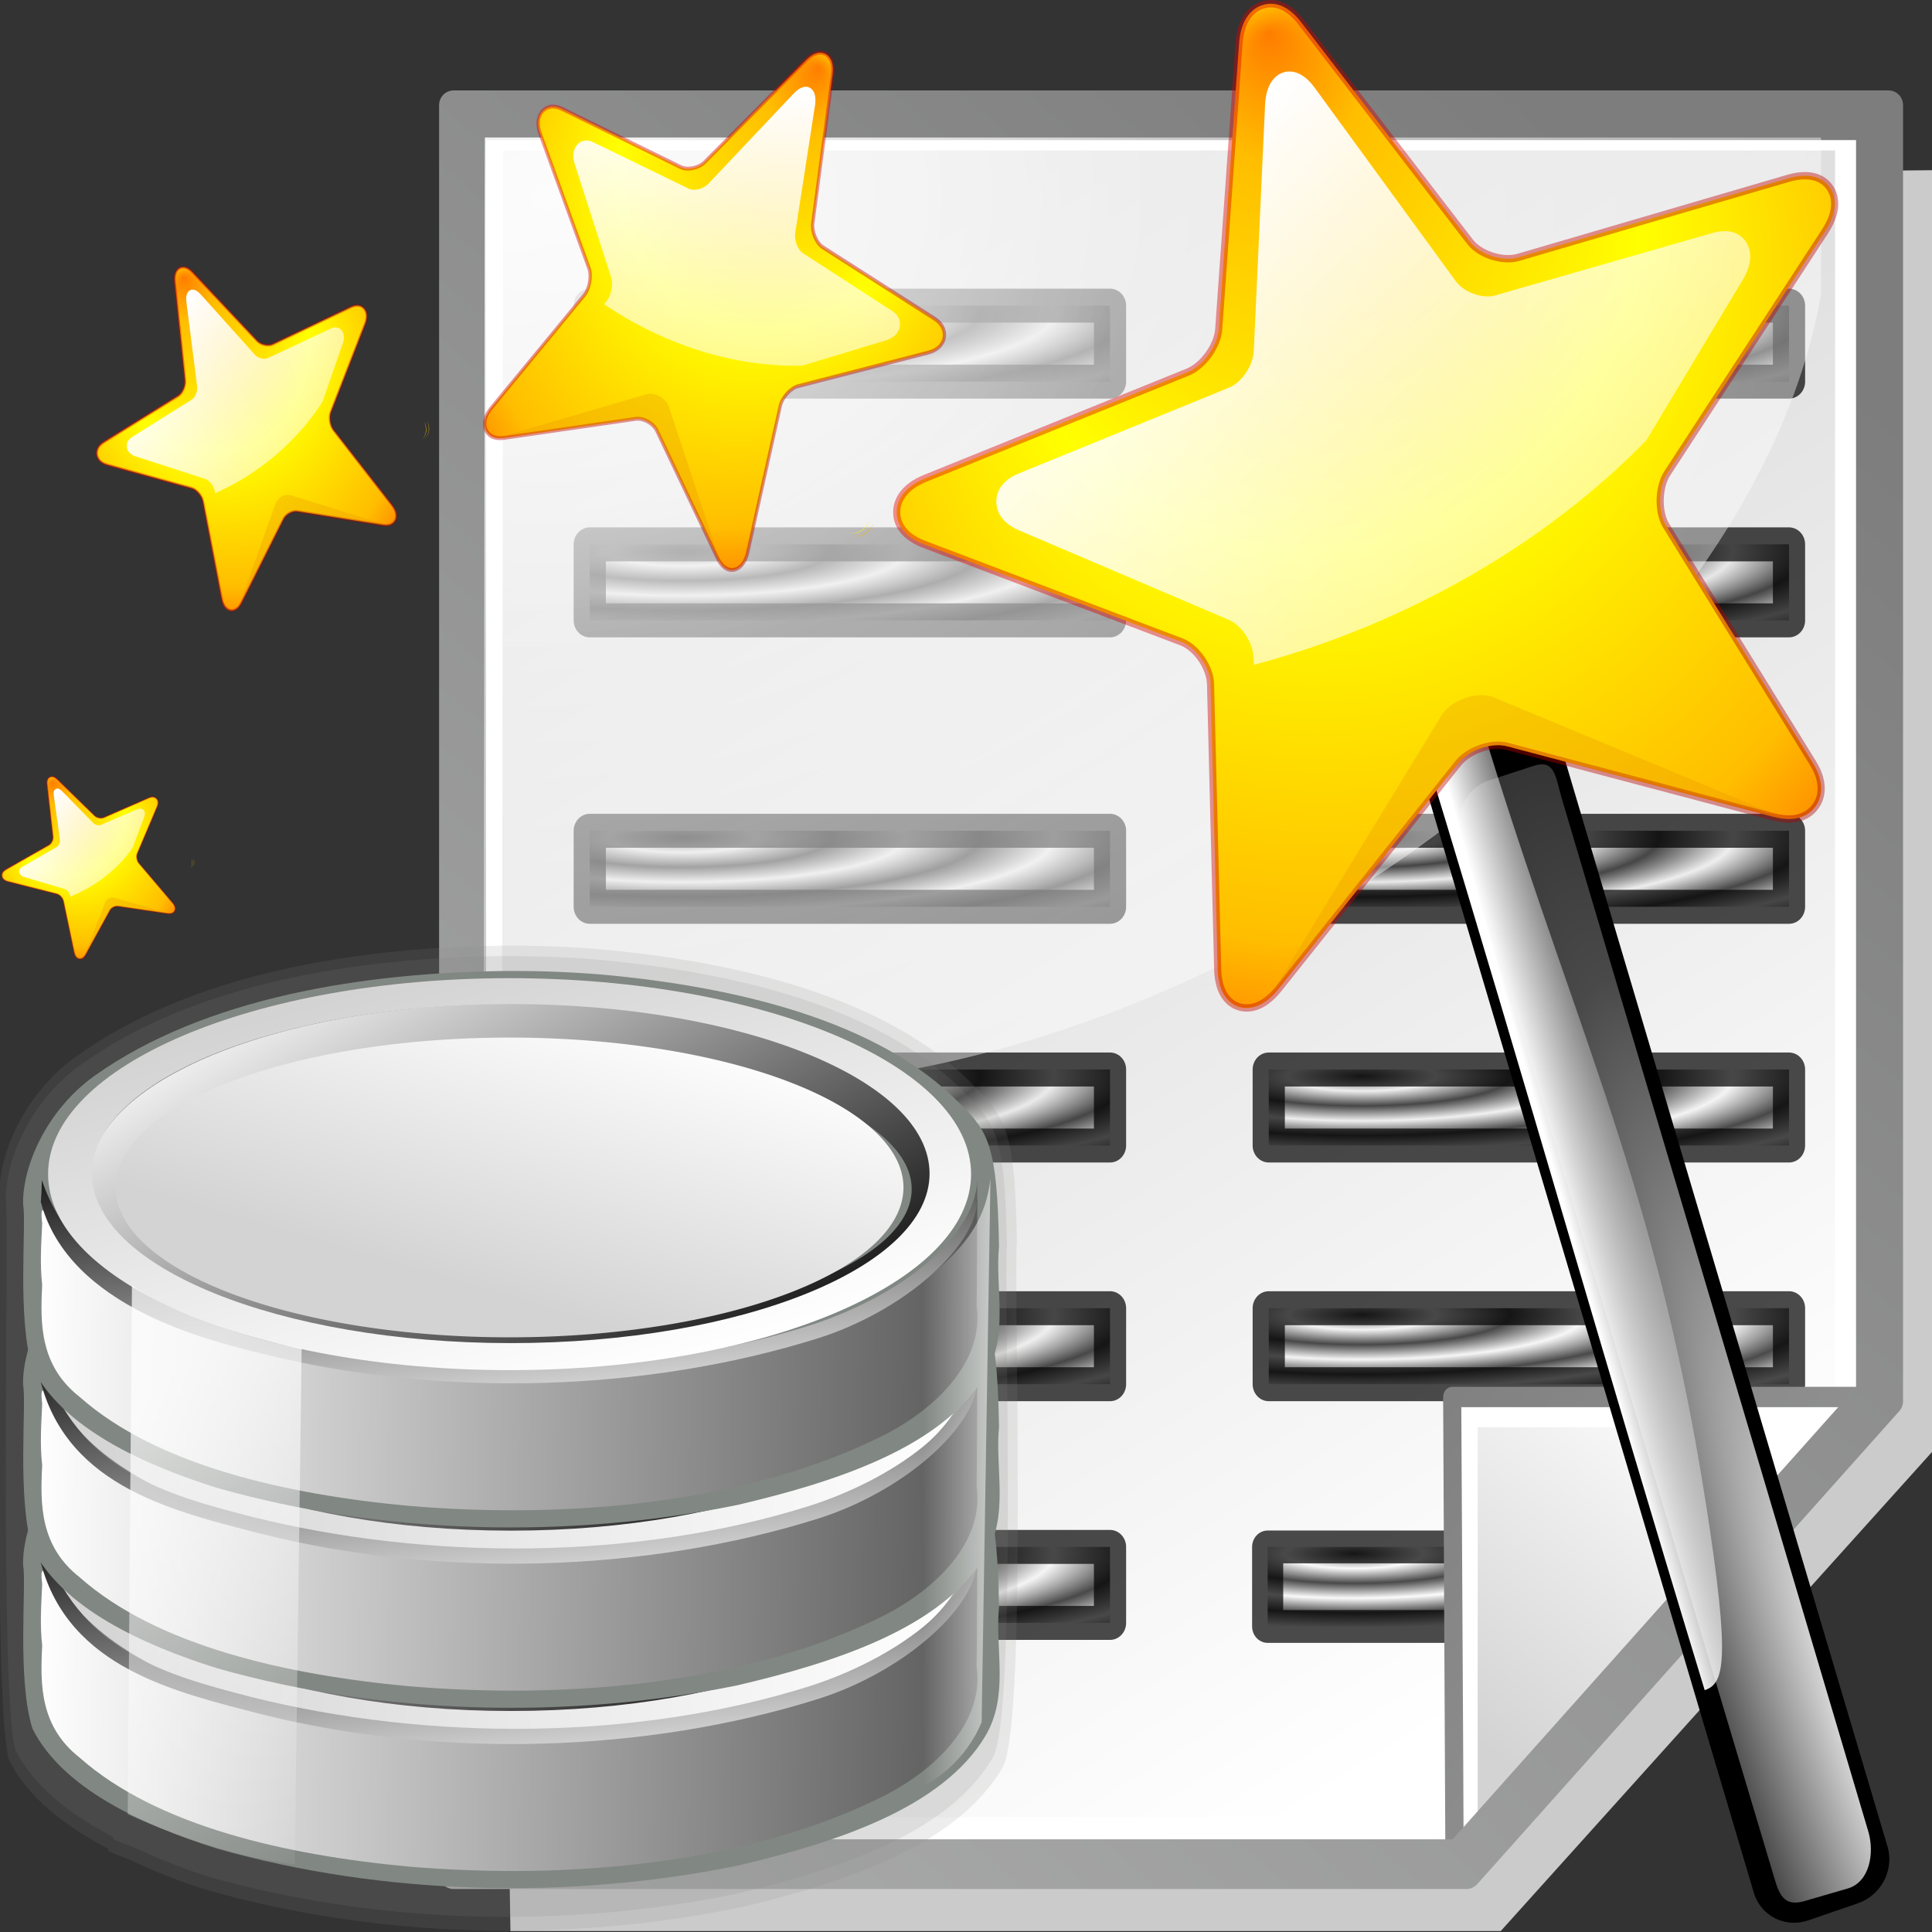 <?xml version="1.0" encoding="UTF-8" standalone="no"?>
<!-- Created with Inkscape (http://www.inkscape.org/) -->
<svg
   xmlns:dc="http://purl.org/dc/elements/1.1/"
   xmlns:cc="http://web.resource.org/cc/"
   xmlns:rdf="http://www.w3.org/1999/02/22-rdf-syntax-ns#"
   xmlns:svg="http://www.w3.org/2000/svg"
   xmlns="http://www.w3.org/2000/svg"
   xmlns:xlink="http://www.w3.org/1999/xlink"
   xmlns:sodipodi="http://inkscape.sourceforge.net/DTD/sodipodi-0.dtd"
   xmlns:inkscape="http://www.inkscape.org/namespaces/inkscape"
   sodipodi:docname="dbnewreportautopilot.svg"
   sodipodi:docbase="/home/pinheiro/kdeplayground-artwork/oooicons/crystalsvg"
   inkscape:version="0.41"
   sodipodi:version="0.32"
   id="svg5682"
   height="64px"
   width="64px">
  <rect width="100%" height="100%" fill="#333333" stroke="none"/>
  <defs
     id="defs3">
    <linearGradient
       inkscape:collect="always"
       xlink:href="#XMLID_1_"
       id="linearGradient1571"
       gradientUnits="userSpaceOnUse"
       gradientTransform="matrix(0.14,-4.794330e-2,4.243270e-2,0.133,-23.516,-66.029)"
       x1="100.606"
       y1="37.113"
       x2="100.606"
       y2="139.74" />
    <linearGradient
       inkscape:collect="always"
       xlink:href="#light100to0"
       id="linearGradient1569"
       gradientUnits="userSpaceOnUse"
       gradientTransform="matrix(0.112,-3.895482e-2,3.471707e-2,0.111,-17.125,-49.894)"
       x1="146.385"
       y1="64.408"
       x2="307.076"
       y2="436.28" />
    <linearGradient
       inkscape:collect="always"
       xlink:href="#redtodarkred"
       id="linearGradient1567"
       gradientUnits="userSpaceOnUse"
       gradientTransform="matrix(0.109,-3.796587e-2,3.229541e-2,0.103,-16.512,-49.373)"
       x1="-110.524"
       y1="27.162"
       x2="439.447"
       y2="461.308" />
    <radialGradient
       inkscape:collect="always"
       xlink:href="#orangelesstoyelow"
       id="radialGradient1565"
       gradientUnits="userSpaceOnUse"
       gradientTransform="matrix(0.108,-3.772661e-2,3.250021e-2,0.104,-16.512,-49.373)"
       spreadMethod="reflect"
       cx="186.754"
       cy="103.611"
       fx="189.436"
       fy="25.391"
       r="117.686" />
    <linearGradient
       inkscape:collect="always"
       xlink:href="#XMLID_1_"
       id="linearGradient1563"
       gradientUnits="userSpaceOnUse"
       gradientTransform="matrix(0.416,-0.142,0.13,0.405,-24.071,-66.808)"
       x1="100.606"
       y1="37.113"
       x2="100.606"
       y2="139.74" />
    <linearGradient
       inkscape:collect="always"
       xlink:href="#light75to0"
       id="linearGradient1561"
       gradientUnits="userSpaceOnUse"
       gradientTransform="matrix(1.254,-7.782602e-3,-4.537336e-2,0.517,0.835,-47.786)"
       x1="5.683"
       y1="21.674"
       x2="14.965"
       y2="41.796" />
    <linearGradient
       inkscape:collect="always"
       xlink:href="#XMLID_1_"
       id="linearGradient1545"
       gradientUnits="userSpaceOnUse"
       gradientTransform="matrix(0.14,-4.794330e-2,4.243270e-2,0.133,-23.516,-66.029)"
       x1="100.606"
       y1="37.113"
       x2="100.606"
       y2="139.74" />
    <linearGradient
       inkscape:collect="always"
       xlink:href="#light100to0"
       id="linearGradient1543"
       gradientUnits="userSpaceOnUse"
       gradientTransform="matrix(0.112,-3.895482e-2,3.471707e-2,0.111,-17.125,-49.894)"
       x1="146.385"
       y1="64.408"
       x2="307.076"
       y2="436.28" />
    <linearGradient
       inkscape:collect="always"
       xlink:href="#redtodarkred"
       id="linearGradient1541"
       gradientUnits="userSpaceOnUse"
       gradientTransform="matrix(0.109,-3.796587e-2,3.229541e-2,0.103,-16.512,-49.373)"
       x1="-110.524"
       y1="27.162"
       x2="439.447"
       y2="461.308" />
    <radialGradient
       inkscape:collect="always"
       xlink:href="#orangelesstoyelow"
       id="radialGradient1539"
       gradientUnits="userSpaceOnUse"
       gradientTransform="matrix(0.108,-3.772661e-2,3.250021e-2,0.104,-16.512,-49.373)"
       spreadMethod="reflect"
       cx="186.754"
       cy="103.611"
       fx="189.436"
       fy="25.391"
       r="117.686" />
    <linearGradient
       inkscape:collect="always"
       xlink:href="#XMLID_1_"
       id="linearGradient1537"
       gradientUnits="userSpaceOnUse"
       gradientTransform="matrix(0.416,-0.142,0.13,0.405,-24.071,-66.808)"
       x1="100.606"
       y1="37.113"
       x2="100.606"
       y2="139.74" />
    <linearGradient
       inkscape:collect="always"
       xlink:href="#light75to0"
       id="linearGradient1535"
       gradientUnits="userSpaceOnUse"
       gradientTransform="matrix(1.254,-7.782602e-3,-4.537336e-2,0.517,0.835,-47.786)"
       x1="5.683"
       y1="21.674"
       x2="14.965"
       y2="41.796" />
    <linearGradient
       inkscape:collect="always"
       xlink:href="#XMLID_1_"
       id="linearGradient1519"
       gradientUnits="userSpaceOnUse"
       gradientTransform="matrix(0.14,-4.794330e-2,4.243270e-2,0.133,-23.516,-66.029)"
       x1="100.606"
       y1="37.113"
       x2="100.606"
       y2="139.74" />
    <linearGradient
       inkscape:collect="always"
       xlink:href="#light100to0"
       id="linearGradient1517"
       gradientUnits="userSpaceOnUse"
       gradientTransform="matrix(0.112,-3.895482e-2,3.471707e-2,0.111,-17.125,-49.894)"
       x1="146.385"
       y1="64.408"
       x2="307.076"
       y2="436.28" />
    <linearGradient
       inkscape:collect="always"
       xlink:href="#redtodarkred"
       id="linearGradient1515"
       gradientUnits="userSpaceOnUse"
       gradientTransform="matrix(0.109,-3.796587e-2,3.229541e-2,0.103,-16.512,-49.373)"
       x1="-110.524"
       y1="27.162"
       x2="439.447"
       y2="461.308" />
    <radialGradient
       inkscape:collect="always"
       xlink:href="#orangelesstoyelow"
       id="radialGradient1513"
       gradientUnits="userSpaceOnUse"
       gradientTransform="matrix(0.108,-3.772661e-2,3.250021e-2,0.104,-16.512,-49.373)"
       spreadMethod="reflect"
       cx="186.754"
       cy="103.611"
       fx="189.436"
       fy="25.391"
       r="117.686" />
    <linearGradient
       inkscape:collect="always"
       xlink:href="#XMLID_1_"
       id="linearGradient1511"
       gradientUnits="userSpaceOnUse"
       gradientTransform="matrix(0.416,-0.142,0.13,0.405,-24.071,-66.808)"
       x1="100.606"
       y1="37.113"
       x2="100.606"
       y2="139.74" />
    <linearGradient
       inkscape:collect="always"
       xlink:href="#light75to0"
       id="linearGradient1509"
       gradientUnits="userSpaceOnUse"
       gradientTransform="matrix(1.254,-7.782602e-3,-4.537336e-2,0.517,0.835,-47.786)"
       x1="5.683"
       y1="21.674"
       x2="14.965"
       y2="41.796" />
    <linearGradient
       y2="139.74"
       x2="100.606"
       y1="37.113"
       x1="100.606"
       gradientTransform="matrix(0.14,-4.794330e-2,4.243270e-2,0.133,36.859,1.49)"
       gradientUnits="userSpaceOnUse"
       id="linearGradient1472"
       xlink:href="#XMLID_1_"
       inkscape:collect="always" />
    <linearGradient
       id="light100to0">
      <stop
         style="stop-color:#ffffff;stop-opacity:1;"
         offset="0"
         id="stop2764" />
      <stop
         style="stop-color:#ffffff;stop-opacity:0;"
         offset="1"
         id="stop2765" />
    </linearGradient>
    <linearGradient
       y2="436.28"
       x2="307.076"
       y1="64.408"
       x1="146.385"
       gradientTransform="matrix(0.112,-3.895482e-2,3.471707e-2,0.111,43.25,17.626)"
       gradientUnits="userSpaceOnUse"
       id="linearGradient1470"
       xlink:href="#light100to0"
       inkscape:collect="always" />
    <linearGradient
       id="redtodarkred">
      <stop
         style="stop-color:#ff0000;stop-opacity:1;"
         offset="0"
         id="stop3856" />
      <stop
         style="stop-color:#920000;stop-opacity:1;"
         offset="1"
         id="stop3855" />
    </linearGradient>
    <linearGradient
       y2="461.308"
       x2="439.447"
       y1="27.162"
       x1="-110.524"
       gradientTransform="matrix(0.109,-3.796587e-2,3.229541e-2,0.103,43.864,18.147)"
       gradientUnits="userSpaceOnUse"
       id="linearGradient1468"
       xlink:href="#redtodarkred"
       inkscape:collect="always" />
    <linearGradient
       id="orangelesstoyelow">
      <stop
         id="stop2689"
         offset="0"
         style="stop-color:#ff7d00;stop-opacity:1;" />
      <stop
         id="stop2690"
         offset="0.254"
         style="stop-color:#ffbe00;stop-opacity:1;" />
      <stop
         id="stop2691"
         offset="1"
         style="stop-color:#ffff00;stop-opacity:1;" />
    </linearGradient>
    <radialGradient
       r="117.686"
       fy="25.391"
       fx="189.436"
       cy="103.611"
       cx="186.754"
       spreadMethod="reflect"
       gradientTransform="matrix(0.108,-3.772661e-2,3.250021e-2,0.104,43.864,18.147)"
       gradientUnits="userSpaceOnUse"
       id="radialGradient1466"
       xlink:href="#orangelesstoyelow"
       inkscape:collect="always" />
    <linearGradient
       y2="139.74"
       x2="100.606"
       y1="37.113"
       x1="100.606"
       gradientUnits="userSpaceOnUse"
       id="XMLID_1_">
      <stop
         id="stop9"
         style="stop-color:#FFA700"
         offset="0" />
      <stop
         id="stop11"
         style="stop-color:#FFFF00"
         offset="0.691" />
      <stop
         id="stop13"
         style="stop-color:#FFFC00"
         offset="0.792" />
      <stop
         id="stop15"
         style="stop-color:#FFF400"
         offset="0.855" />
      <stop
         id="stop17"
         style="stop-color:#FFE500"
         offset="0.907" />
      <stop
         id="stop19"
         style="stop-color:#FFD100"
         offset="0.953" />
      <stop
         id="stop21"
         style="stop-color:#FFB700"
         offset="0.995" />
      <stop
         id="stop23"
         style="stop-color:#FFB300"
         offset="1" />
      <midPointStop
         id="midPointStop25"
         style="stop-color:#FFA700"
         offset="0" />
      <midPointStop
         id="midPointStop27"
         style="stop-color:#FFA700"
         offset="0.5" />
      <midPointStop
         id="midPointStop29"
         style="stop-color:#FFFF00"
         offset="0.691" />
      <midPointStop
         id="midPointStop31"
         style="stop-color:#FFFF00"
         offset="0.795" />
      <midPointStop
         id="midPointStop33"
         style="stop-color:#FFB300"
         offset="1" />
    </linearGradient>
    <linearGradient
       y2="139.74"
       x2="100.606"
       y1="37.113"
       x1="100.606"
       gradientTransform="matrix(0.416,-0.142,0.13,0.405,36.305,0.711)"
       gradientUnits="userSpaceOnUse"
       id="linearGradient1464"
       xlink:href="#XMLID_1_"
       inkscape:collect="always" />
    <linearGradient
       y2="41.796"
       x2="14.965"
       y1="21.674"
       x1="5.683"
       gradientTransform="matrix(1.254,-7.782602e-3,-4.537336e-2,0.517,61.211,19.733)"
       gradientUnits="userSpaceOnUse"
       id="linearGradient1462"
       xlink:href="#light75to0"
       inkscape:collect="always" />
    <linearGradient
       y2="-4.401"
       x2="122.966"
       y1="0.764"
       x1="117.481"
       gradientTransform="matrix(0.601,2.740875e-2,-2.807554e-2,1.859,4.718,49.051)"
       gradientUnits="userSpaceOnUse"
       id="linearGradient1460"
       xlink:href="#light100to25to0"
       inkscape:collect="always" />
    <linearGradient
       id="light100to25to0">
      <stop
         id="stop2785"
         offset="0"
         style="stop-color:#ffffff;stop-opacity:1;" />
      <stop
         id="stop2786"
         offset="0.5"
         style="stop-color:#ffffff;stop-opacity:0.287;" />
      <stop
         id="stop2787"
         offset="1"
         style="stop-color:#ffffff;stop-opacity:0;" />
    </linearGradient>
    <radialGradient
       r="35.001"
       fy="30.824"
       fx="151.53"
       cy="30.824"
       cx="151.53"
       gradientTransform="matrix(0.326,-0.137,0.674,1.783,20.694,49.308)"
       gradientUnits="userSpaceOnUse"
       id="radialGradient1458"
       xlink:href="#light100to25to0"
       inkscape:collect="always" />
    <radialGradient
       r="23.378"
       fy="5.608"
       fx="4.156"
       cy="5.608"
       cx="4.156"
       gradientTransform="scale(1.162,0.861)"
       gradientUnits="userSpaceOnUse"
       id="radialGradient5338"
       xlink:href="#light75to0"
       inkscape:collect="always" />
    <radialGradient
       r="508.295"
       fy="52.578"
       fx="53.183"
       cy="52.578"
       cx="53.183"
       gradientTransform="matrix(0.256,0,0,0.19,-10.305,-4.555)"
       gradientUnits="userSpaceOnUse"
       id="radialGradient1100"
       xlink:href="#light75to0"
       inkscape:collect="always" />
    <linearGradient
       gradientUnits="userSpaceOnUse"
       y2="136.65"
       x2="-34.172"
       y1="5.755"
       x1="57.813"
       gradientTransform="matrix(0.922,0,0,1.119,-2.048874e-5,-1.595)"
       id="linearGradient4576"
       xlink:href="#garylighttowite"
       inkscape:collect="always" />
    <linearGradient
       y2="648.298"
       x2="578.444"
       y1="-50.29"
       x1="-37.332"
       gradientTransform="matrix(0.21,0,0,0.231,-9.454,-3.78)"
       gradientUnits="userSpaceOnUse"
       id="linearGradient1102"
       xlink:href="#garylighttowite"
       inkscape:collect="always" />
    <linearGradient
       id="garylighttowite">
      <stop
         id="stop5106"
         offset="0"
         style="stop-color:#7d7d7d;stop-opacity:1;" />
      <stop
         id="stop5107"
         offset="1"
         style="stop-color:#d3d4d4;stop-opacity:1;" />
    </linearGradient>
    <linearGradient
       y2="513.912"
       x2="561.864"
       y1="248.018"
       x1="245.914"
       gradientTransform="matrix(0.21,0,0,0.231,-9.819,-3.781)"
       gradientUnits="userSpaceOnUse"
       id="linearGradient1103"
       xlink:href="#garylighttowite"
       inkscape:collect="always" />
    <linearGradient
       y2="273.806"
       x2="330.939"
       y1="340.208"
       x1="284.175"
       gradientTransform="matrix(0.21,0,0,0.231,-10.068,-3.76)"
       gradientUnits="userSpaceOnUse"
       id="linearGradient1104"
       xlink:href="#graytolightgray"
       inkscape:collect="always" />
    <radialGradient
       r="1.457"
       fy="18.508"
       fx="3.662"
       cy="18.508"
       cx="3.662"
       spreadMethod="reflect"
       gradientTransform="matrix(2.253,0,0,0.428,31.017,42)"
       gradientUnits="userSpaceOnUse"
       id="radialGradient3810"
       xlink:href="#linearGradient2924"
       inkscape:collect="always" />
    <radialGradient
       r="1.457"
       fy="18.508"
       fx="3.662"
       cy="18.508"
       cx="3.662"
       spreadMethod="reflect"
       gradientTransform="matrix(2.253,0,0,0.428,31.017,32)"
       gradientUnits="userSpaceOnUse"
       id="radialGradient3808"
       xlink:href="#linearGradient2924"
       inkscape:collect="always" />
    <radialGradient
       r="1.457"
       fy="18.508"
       fx="3.662"
       cy="18.508"
       cx="3.662"
       spreadMethod="reflect"
       gradientTransform="matrix(2.253,0,0,0.428,31.017,22)"
       gradientUnits="userSpaceOnUse"
       id="radialGradient3806"
       xlink:href="#linearGradient2924"
       inkscape:collect="always" />
    <radialGradient
       r="1.457"
       fy="18.508"
       fx="3.662"
       cy="18.508"
       cx="3.662"
       spreadMethod="reflect"
       gradientTransform="matrix(2.253,0,0,0.428,31.017,10)"
       gradientUnits="userSpaceOnUse"
       id="radialGradient3804"
       xlink:href="#linearGradient2924"
       inkscape:collect="always" />
    <radialGradient
       r="1.457"
       fy="18.508"
       fx="3.662"
       cy="18.508"
       cx="3.662"
       spreadMethod="reflect"
       gradientTransform="matrix(2.253,0,0,0.428,31.017,-2.899699e-15)"
       gradientUnits="userSpaceOnUse"
       id="radialGradient3802"
       xlink:href="#linearGradient2924"
       inkscape:collect="always" />
    <radialGradient
       r="1.457"
       fy="18.508"
       fx="3.662"
       cy="18.508"
       cx="3.662"
       spreadMethod="reflect"
       gradientTransform="matrix(2.253,0,0,0.428,1.017,52)"
       gradientUnits="userSpaceOnUse"
       id="radialGradient3800"
       xlink:href="#linearGradient2924"
       inkscape:collect="always" />
    <radialGradient
       r="1.457"
       fy="18.508"
       fx="3.662"
       cy="18.508"
       cx="3.662"
       spreadMethod="reflect"
       gradientTransform="matrix(2.253,0,0,0.428,1.017,42)"
       gradientUnits="userSpaceOnUse"
       id="radialGradient3798"
       xlink:href="#linearGradient2924"
       inkscape:collect="always" />
    <radialGradient
       r="1.457"
       fy="18.508"
       fx="3.662"
       cy="18.508"
       cx="3.662"
       spreadMethod="reflect"
       gradientTransform="matrix(2.253,0,0,0.428,1.017,32)"
       gradientUnits="userSpaceOnUse"
       id="radialGradient3796"
       xlink:href="#linearGradient2924"
       inkscape:collect="always" />
    <radialGradient
       r="1.457"
       fy="18.508"
       fx="3.662"
       cy="18.508"
       cx="3.662"
       spreadMethod="reflect"
       gradientTransform="matrix(2.253,0,0,0.428,1.017,22)"
       gradientUnits="userSpaceOnUse"
       id="radialGradient3794"
       xlink:href="#linearGradient2924"
       inkscape:collect="always" />
    <radialGradient
       r="1.457"
       fy="18.508"
       fx="3.662"
       cy="18.508"
       cx="3.662"
       spreadMethod="reflect"
       gradientTransform="matrix(2.253,0,0,0.428,1.017,10)"
       gradientUnits="userSpaceOnUse"
       id="radialGradient3792"
       xlink:href="#linearGradient2924"
       inkscape:collect="always" />
    <radialGradient
       r="1.457"
       fy="18.508"
       fx="3.662"
       cy="18.508"
       cx="3.662"
       spreadMethod="reflect"
       gradientTransform="matrix(2.253,0,0,0.428,1.017,-2.899699e-15)"
       gradientUnits="userSpaceOnUse"
       id="radialGradient3790"
       xlink:href="#linearGradient2924"
       inkscape:collect="always" />
    <linearGradient
       id="linearGradient2924"
       inkscape:collect="always">
      <stop
         id="stop2926"
         offset="0"
         style="stop-color:#000000;stop-opacity:1;" />
      <stop
         id="stop2928"
         offset="1"
         style="stop-color:#000000;stop-opacity:0;" />
    </linearGradient>
    <radialGradient
       r="1.457"
       fy="18.508"
       fx="3.662"
       cy="18.508"
       cx="3.662"
       spreadMethod="reflect"
       gradientTransform="matrix(2.103,0,0,0.428,31.246,52)"
       gradientUnits="userSpaceOnUse"
       id="radialGradient3788"
       xlink:href="#linearGradient2924"
       inkscape:collect="always" />
    <linearGradient
       y2="323.769"
       x2="272.468"
       y1="59.054"
       x1="122.43"
       gradientTransform="matrix(0.21,0,0,0.226,-9.54,-3.89)"
       gradientUnits="userSpaceOnUse"
       id="linearGradient1101"
       xlink:href="#graytolightgray"
       inkscape:collect="always" />
    <linearGradient
       gradientUnits="userSpaceOnUse"
       y2="17.407"
       x2="179.823"
       y1="17.297"
       x1="196.404"
       gradientTransform="scale(0.395,2.533)"
       id="linearGradient21648"
       xlink:href="#light75to0"
       inkscape:collect="always" />
    <linearGradient
       id="light75to0">
      <stop
         id="stop2769"
         offset="0"
         style="stop-color:#ffffff;stop-opacity:0.729;" />
      <stop
         id="stop2770"
         offset="1"
         style="stop-color:#ffffff;stop-opacity:0;" />
    </linearGradient>
    <linearGradient
       gradientUnits="userSpaceOnUse"
       y2="189.944"
       x2="414.832"
       y1="148.646"
       x1="406.165"
       gradientTransform="scale(0.527,1.899)"
       id="linearGradient15758"
       xlink:href="#light75to0"
       inkscape:collect="always" />
    <linearGradient
       y2="470.934"
       x2="180.755"
       y1="408.287"
       x1="130.606"
       gradientTransform="scale(1.729,0.578)"
       gradientUnits="userSpaceOnUse"
       id="linearGradient15129"
       xlink:href="#graytolightgray"
       inkscape:collect="always" />
    <linearGradient
       y2="368.523"
       x2="166.651"
       y1="278.924"
       x1="142.194"
       gradientTransform="matrix(1.495,0,0,0.47,21.135,163.208)"
       gradientUnits="userSpaceOnUse"
       id="linearGradient15130"
       xlink:href="#blacktowhite"
       inkscape:collect="always" />
    <linearGradient
       y2="39.269"
       x2="46.347"
       y1="88.576"
       x1="8.433"
       gradientTransform="scale(1.437,0.696)"
       gradientUnits="userSpaceOnUse"
       id="linearGradient15128"
       xlink:href="#graytolightgray"
       inkscape:collect="always" />
    <linearGradient
       y2="81.484"
       x2="147.052"
       y1="140.272"
       x1="232.277"
       gradientTransform="matrix(1.338,0,0,0.526,9.324,244.487)"
       gradientUnits="userSpaceOnUse"
       id="linearGradient15127"
       xlink:href="#blacktowhite"
       inkscape:collect="always" />
    <linearGradient
       y2="205.965"
       x2="123.308"
       y1="206.537"
       x1="253.081"
       gradientTransform="matrix(1.495,0,0,0.47,13.185,232.937)"
       gradientUnits="userSpaceOnUse"
       id="linearGradient15126"
       xlink:href="#blacktowhite"
       inkscape:collect="always" />
    <linearGradient
       y2="368.523"
       x2="166.651"
       y1="278.924"
       x1="142.194"
       gradientTransform="matrix(1.495,0,0,0.47,21.135,163.208)"
       gradientUnits="userSpaceOnUse"
       id="linearGradient15118"
       xlink:href="#blacktowhite"
       inkscape:collect="always" />
    <linearGradient
       y2="109.9"
       x2="216.757"
       y1="111.269"
       x1="133.236"
       gradientTransform="matrix(1.436,0,0,0.49,9.324,244.487)"
       gradientUnits="userSpaceOnUse"
       id="linearGradient15117"
       xlink:href="#graytolightgray"
       inkscape:collect="always" />
    <linearGradient
       y2="75.554"
       x2="59.274"
       y1="75.554"
       x1="-0.369"
       gradientTransform="scale(1.437,0.696)"
       gradientUnits="userSpaceOnUse"
       id="linearGradient15116"
       xlink:href="#graytolightgray"
       inkscape:collect="always" />
    <linearGradient
       y2="81.484"
       x2="147.052"
       y1="140.272"
       x1="232.277"
       gradientTransform="matrix(1.338,0,0,0.526,9.324,244.487)"
       gradientUnits="userSpaceOnUse"
       id="linearGradient15115"
       xlink:href="#blacktowhite"
       inkscape:collect="always" />
    <linearGradient
       y2="205.965"
       x2="123.308"
       y1="206.537"
       x1="253.081"
       gradientTransform="matrix(1.495,0,0,0.47,13.185,232.937)"
       gradientUnits="userSpaceOnUse"
       id="linearGradient15114"
       xlink:href="#blacktowhite"
       inkscape:collect="always" />
    <linearGradient
       y2="368.523"
       x2="166.651"
       y1="278.924"
       x1="142.194"
       gradientTransform="matrix(1.495,0,0,0.47,21.135,163.208)"
       gradientUnits="userSpaceOnUse"
       id="linearGradient15095"
       xlink:href="#blacktowhite"
       inkscape:collect="always" />
    <linearGradient
       y2="109.9"
       x2="216.757"
       y1="111.269"
       x1="133.236"
       gradientTransform="matrix(1.436,0,0,0.49,9.324,244.487)"
       gradientUnits="userSpaceOnUse"
       id="linearGradient15096"
       xlink:href="#graytolightgray"
       inkscape:collect="always" />
    <linearGradient
       id="graytolightgray">
      <stop
         id="stop5101"
         offset="0"
         style="stop-color:#d4d3d3;stop-opacity:1;" />
      <stop
         id="stop5102"
         offset="1"
         style="stop-color:#ffffff;stop-opacity:1;" />
    </linearGradient>
    <linearGradient
       y2="75.554"
       x2="59.274"
       y1="75.554"
       x1="-0.369"
       gradientTransform="scale(1.437,0.696)"
       gradientUnits="userSpaceOnUse"
       id="linearGradient15097"
       xlink:href="#graytolightgray"
       inkscape:collect="always" />
    <linearGradient
       y2="81.484"
       x2="147.052"
       y1="140.272"
       x1="232.277"
       gradientTransform="matrix(1.338,0,0,0.526,9.324,244.487)"
       gradientUnits="userSpaceOnUse"
       id="linearGradient15098"
       xlink:href="#blacktowhite"
       inkscape:collect="always" />
    <linearGradient
       id="blacktowhite">
      <stop
         id="stop2476"
         offset="0"
         style="stop-color:#000000;stop-opacity:1;" />
      <stop
         id="stop2475"
         offset="1"
         style="stop-color:#ffffff;stop-opacity:1;" />
    </linearGradient>
    <linearGradient
       y2="205.965"
       x2="123.308"
       y1="206.537"
       x1="253.081"
       gradientTransform="matrix(1.495,0,0,0.47,13.185,232.937)"
       gradientUnits="userSpaceOnUse"
       id="linearGradient15099"
       xlink:href="#blacktowhite"
       inkscape:collect="always" />
  </defs>
  <sodipodi:namedview
     inkscape:window-y="25"
     inkscape:window-x="0"
     inkscape:window-height="536"
     inkscape:window-width="640"
     inkscape:grid-bbox="true"
     inkscape:document-units="px"
     showgrid="true"
     inkscape:current-layer="layer1"
     inkscape:cy="33.231623"
     inkscape:cx="32.000000"
     inkscape:zoom="5.5000000"
     inkscape:pageshadow="2"
     inkscape:pageopacity="0.0"
     borderopacity="1.0"
     bordercolor="#666666"
     pagecolor="#ffffff"
     id="base" />
  <g
     inkscape:groupmode="layer"
     inkscape:label="Layer 1"
     id="layer1">
    <g
       transform="matrix(0.752,0,0,0.764,14.56,2.833)"
       id="g5350">
      <path
         inkscape:export-ydpi="48.818890"
         inkscape:export-xdpi="48.818890"
         sodipodi:nodetypes="ccccccc"
         id="path1105"
         d="M 31.167,4.027 L 66.135,3.667 L 66.135,58.821 L 46.747,80.021 L 3.124,80.021 L 2.95,69.601 L 31.167,4.027 z "
         style="fill:#cbcbcb;fill-opacity:1;fill-rule:evenodd;stroke:none;stroke-width:0.25pt;stroke-linecap:butt;stroke-linejoin:miter;stroke-opacity:1" />
      <path
         id="path1727"
         d="M 1.392,1.332 L 63.538,1.511 L 63.192,56.306 L 44.669,76.607 L 1.219,77.146 L 1.392,1.332 z "
         style="fill:#ffffff;fill-opacity:1;fill-rule:evenodd;stroke:none;stroke-width:0.25pt;stroke-linecap:butt;stroke-linejoin:miter;stroke-opacity:1" />
      <path
         style="fill:url(#linearGradient1101);fill-opacity:1"
         id="path146"
         d="M 61.475,2.817 L 2.803,2.817 L 2.716,75.076 L 44.456,75.076 L 61.475,56.664 L 61.475,2.817 z " />
      <g
         transform="matrix(0.997,0,0,1.035,1.481,1.633)"
         id="g3748">
        <rect
           y="59.644"
           x="35.104"
           height="3.333"
           width="15.059"
           id="rect3734"
           style="opacity:0.704;fill:url(#radialGradient3788);fill-opacity:1;stroke:#000000;stroke-width:1.374;stroke-linejoin:round;stroke-miterlimit:4;stroke-opacity:1" />
        <rect
           y="7.644"
           x="5.152"
           height="3.184"
           width="22.987"
           id="rect1380"
           style="opacity:0.704;fill:url(#radialGradient3790);fill-opacity:1;stroke:#000000;stroke-width:1.423;stroke-linejoin:round;stroke-miterlimit:4;stroke-opacity:1" />
        <rect
           y="17.644"
           x="5.152"
           height="3.184"
           width="22.987"
           id="rect3704"
           style="opacity:0.704;fill:url(#radialGradient3792);fill-opacity:1;stroke:#000000;stroke-width:1.423;stroke-linejoin:round;stroke-miterlimit:4;stroke-opacity:1" />
        <rect
           y="29.644"
           x="5.152"
           height="3.184"
           width="22.987"
           id="rect3708"
           style="opacity:0.704;fill:url(#radialGradient3794);fill-opacity:1;stroke:#000000;stroke-width:1.423;stroke-linejoin:round;stroke-miterlimit:4;stroke-opacity:1" />
        <rect
           y="39.644"
           x="5.152"
           height="3.184"
           width="22.987"
           id="rect3712"
           style="opacity:0.704;fill:url(#radialGradient3796);fill-opacity:1;stroke:#000000;stroke-width:1.423;stroke-linejoin:round;stroke-miterlimit:4;stroke-opacity:1" />
        <rect
           y="49.644"
           x="5.152"
           height="3.184"
           width="22.987"
           id="rect3716"
           style="opacity:0.704;fill:url(#radialGradient3798);fill-opacity:1;stroke:#000000;stroke-width:1.423;stroke-linejoin:round;stroke-miterlimit:4;stroke-opacity:1" />
        <rect
           y="59.644"
           x="5.152"
           height="3.184"
           width="22.987"
           id="rect3720"
           style="opacity:0.704;fill:url(#radialGradient3800);fill-opacity:1;stroke:#000000;stroke-width:1.423;stroke-linejoin:round;stroke-miterlimit:4;stroke-opacity:1" />
        <rect
           y="7.644"
           x="35.152"
           height="3.184"
           width="22.987"
           id="rect3724"
           style="opacity:0.704;fill:url(#radialGradient3802);fill-opacity:1;stroke:#000000;stroke-width:1.423;stroke-linejoin:round;stroke-miterlimit:4;stroke-opacity:1" />
        <rect
           y="17.644"
           x="35.152"
           height="3.184"
           width="22.987"
           id="rect3726"
           style="opacity:0.704;fill:url(#radialGradient3804);fill-opacity:1;stroke:#000000;stroke-width:1.423;stroke-linejoin:round;stroke-miterlimit:4;stroke-opacity:1" />
        <rect
           y="29.644"
           x="35.152"
           height="3.184"
           width="22.987"
           id="rect3728"
           style="opacity:0.704;fill:url(#radialGradient3806);fill-opacity:1;stroke:#000000;stroke-width:1.423;stroke-linejoin:round;stroke-miterlimit:4;stroke-opacity:1" />
        <rect
           y="39.644"
           x="35.152"
           height="3.184"
           width="22.987"
           id="rect3730"
           style="opacity:0.704;fill:url(#radialGradient3808);fill-opacity:1;stroke:#000000;stroke-width:1.423;stroke-linejoin:round;stroke-miterlimit:4;stroke-opacity:1" />
        <rect
           y="49.644"
           x="35.152"
           height="3.184"
           width="22.987"
           id="rect3732"
           style="opacity:0.704;fill:url(#radialGradient3810);fill-opacity:1;stroke:#000000;stroke-width:1.423;stroke-linejoin:round;stroke-miterlimit:4;stroke-opacity:1" />
      </g>
      <path
         sodipodi:nodetypes="cccc"
         style="fill:#ffffff"
         id="path163"
         d="M 45.075,76.371 L 63.535,56.819 L 44.975,57.12 L 45.075,76.371 z " />
      <path
         style="fill:url(#linearGradient1104);fill-opacity:1"
         id="path178"
         d="M 45.732,76 L 61.89,58.176 L 45.732,58.176 L 45.732,76 z " />
      <path
         sodipodi:nodetypes="ccccccccccccc"
         style="fill:url(#linearGradient1103);fill-opacity:1"
         id="path210"
         d="M 44.61,56.423 C 44.389,56.423 44.21,56.621 44.21,56.864 L 44.31,77.119 C 44.31,77.298 44.408,77.459 44.557,77.527 C 44.707,77.595 44.879,77.558 44.993,77.431 L 63.352,57.177 C 63.467,57.051 63.501,56.861 63.44,56.696 C 63.377,56.531 63.231,56.423 63.069,56.423 L 44.61,56.423 z M 62.103,57.306 C 60.885,58.649 46.328,74.709 45.11,76.053 C 45.11,74.183 45.01,58.107 45.01,57.306 C 45.734,57.306 60.408,57.306 62.103,57.306 z " />
      <path
         style="fill:url(#linearGradient1102);fill-opacity:1;stroke:url(#linearGradient4576);stroke-width:1.27;stroke-linejoin:round;stroke-miterlimit:4"
         id="path225"
         d="M 63.034,1.731 C 63.034,2.597 63.034,56.322 63.034,56.683 C 62.804,56.936 45.139,76.424 44.909,76.678 C 44.583,76.678 2.2,76.678 1.417,76.678 C 1.417,75.811 1.417,2.599 1.417,1.732 C 2.202,1.731 62.249,1.731 63.034,1.731 z M 63.434,0.848 L 0.616,0.848 L 0.616,77.561 L 45.241,77.561 L 63.834,57.048 L 63.834,0.848 L 63.434,0.848 z " />
      <path
         sodipodi:nodetypes="ccccc"
         style="fill:url(#radialGradient1100);fill-opacity:1"
         id="path195"
         d="M 60.858,9.049 L 60.858,2.253 L 2.001,2.253 L 1.948,41.609 C 24.557,49.675 57.281,29.32 60.858,9.049 z " />
      <path
         sodipodi:nodetypes="ccccc"
         style="fill:url(#radialGradient5338);fill-opacity:1"
         id="path4578"
         d="M 60.858,9.049 L 60.858,2.253 L 2.001,2.253 L 1.948,41.609 C 24.557,49.675 57.281,29.32 60.858,9.049 z " />
    </g>
    <g
       transform="matrix(0.452,0,0,0.465,-1.534,29.172)"
       id="g21649">
      <path
         transform="matrix(0.551,0,0,0.559,-102.846,-121.92)"
         sodipodi:nodetypes="cccccccccccccc"
         id="path19591"
         d="M 260.295,227.714 C 240.029,227.84 218.317,231.306 203.336,241.725 C 196.635,246.431 193.446,254.013 193.591,258.943 C 194.036,261.033 192.712,322.298 194.874,328.897 C 197.3,333.604 202.212,337.143 207.887,339.994 L 207.887,340.289 C 208.819,340.699 209.745,340.955 210.676,341.336 C 213.744,342.685 216.902,343.922 220.1,344.904 C 242.541,351.124 267.902,351.762 291.035,347.163 C 304.24,344.132 318.947,339.565 324.884,329.846 C 328.147,324.399 326.282,269.181 326.743,264.475 C 326.492,251.144 325.378,249.168 321.358,245.358 C 310.301,234.288 290.724,229.824 272.7,228.205 C 268.578,227.87 264.443,227.714 260.295,227.714 z "
         style="fill:#818080;fill-opacity:0.15;stroke:none;stroke-width:3.775;stroke-linecap:butt;stroke-linejoin:round;stroke-miterlimit:4;stroke-dashoffset:0;stroke-opacity:1" />
      <path
         transform="matrix(0.551,0,0,0.559,-102.846,-121.92)"
         sodipodi:nodetypes="cccccccccccccc"
         id="path18878"
         d="M 260.518,226.387 C 239.915,226.517 217.843,230.07 202.613,240.752 C 195.801,245.578 192.559,253.351 192.707,258.406 C 193.159,260.549 191.813,323.363 194.01,330.129 C 196.477,334.954 201.47,338.583 207.24,341.506 L 207.24,341.808 C 208.187,342.229 209.128,342.491 210.075,342.882 C 213.194,344.265 216.404,345.533 219.655,346.541 C 242.468,352.917 268.25,353.572 291.767,348.856 C 305.192,345.749 320.143,341.067 326.178,331.102 C 329.495,325.517 327.599,268.902 328.068,264.078 C 327.813,250.41 326.68,248.383 322.593,244.477 C 311.353,233.128 291.451,228.551 273.128,226.891 C 268.938,226.546 264.735,226.387 260.518,226.387 z "
         style="fill:#818783;fill-opacity:0.15;stroke:none;stroke-width:3.775;stroke-linecap:butt;stroke-linejoin:round;stroke-miterlimit:4;stroke-dashoffset:0;stroke-opacity:1" />
      <g
         transform="matrix(0.551,0,0,0.559,-102.846,-121.92)"
         id="g15100">
        <path
           sodipodi:nodetypes="ccccccccccc"
           id="path15089"
           d="M 260.897,275.58 C 241.14,275.701 219.986,279.002 205.381,288.948 C 198.848,293.442 195.744,300.682 195.886,305.388 C 196.373,307.635 195.032,319.902 197.139,326.202 C 201.113,333.75 211.625,338.437 221.728,341.477 C 243.606,347.415 268.323,348.034 290.876,343.644 C 303.75,340.75 318.097,336.381 323.884,327.103 C 327.066,321.902 325.143,316.141 325.691,310.664 C 325.446,297.938 324.348,296.074 320.428,292.437 C 309.649,281.869 290.576,277.602 273.005,276.056 C 268.986,275.736 264.941,275.58 260.897,275.58 z "
           style="fill:#818783;fill-opacity:1;stroke:none;stroke-width:3.775;stroke-linecap:butt;stroke-linejoin:round;stroke-miterlimit:4;stroke-dashoffset:0;stroke-opacity:1" />
        <path
           sodipodi:nodetypes="ccccccccccc"
           id="path15090"
           d="M 322.863,303.439 C 322.669,312.008 311.367,318.324 300.238,321.736 C 277.284,328.673 249.93,328.995 226.27,323.317 C 215.009,320.519 203.726,315.66 199.488,308.03 C 198.922,306.049 198.055,304.99 198.426,307.744 C 198.305,310.286 198.104,312.973 198.426,315.586 C 198.153,320.59 198.122,325.899 203.426,329.885 C 213.695,338.597 230.889,342.297 247.082,343.745 C 268.916,345.521 292.67,343.344 310.613,334.629 C 318.31,330.785 323.737,324.67 322.707,318.243 C 322.791,315.182 322.755,305.936 322.863,303.439 z "
           style="fill:url(#linearGradient15099);fill-opacity:1;stroke:none;stroke-width:3.775;stroke-linecap:butt;stroke-linejoin:round;stroke-miterlimit:4;stroke-dashoffset:0;stroke-opacity:1" />
        <path
           sodipodi:nodetypes="cccccccccc"
           id="path15091"
           d="M 261.143,279.731 C 230.026,279.731 204.768,289.652 204.768,301.881 C 204.768,314.11 230.026,324.032 261.143,324.032 C 292.26,324.032 317.519,314.11 317.519,301.881 C 317.519,289.652 292.26,279.731 261.143,279.731 z M 261.396,285.539 C 290.469,285.539 314.076,293.536 314.076,303.383 C 314.076,313.23 290.469,321.227 261.396,321.227 C 232.323,321.227 208.716,313.23 208.716,303.383 C 208.716,293.536 232.323,285.539 261.396,285.539 z "
           style="fill:url(#linearGradient15098);fill-opacity:1;stroke:none;stroke-width:3.772;stroke-linecap:butt;stroke-linejoin:round;stroke-miterlimit:4;stroke-dashoffset:0;stroke-opacity:1" />
        <path
           transform="matrix(1.005,0,0,0.758,226.891,264.637)"
           d="M 85.498 50.923 A 52.113 25.242 0 1 1  -18.728,50.923 A 52.113 25.242 0 1 1  85.498 50.923 z"
           sodipodi:ry="25.242205"
           sodipodi:rx="52.112938"
           sodipodi:cy="50.922665"
           sodipodi:cx="33.384850"
           id="path15092"
           style="fill:url(#linearGradient15097);fill-opacity:1;stroke:none;stroke-width:3.772;stroke-linecap:butt;stroke-linejoin:round;stroke-miterlimit:4;stroke-dashoffset:0;stroke-opacity:1"
           sodipodi:type="arc" />
        <path
           id="path15093"
           d="M 260.592,276.504 C 226.704,276.504 199.208,287.903 199.208,301.961 C 199.208,316.02 226.704,327.441 260.592,327.441 C 294.481,327.441 321.976,316.02 321.976,301.961 C 321.976,287.903 294.481,276.504 260.592,276.504 z M 260.748,279.864 C 291.495,279.864 316.453,289.732 316.453,301.895 C 316.453,314.059 291.495,323.926 260.748,323.926 C 230.002,323.926 205.044,314.059 205.044,301.895 C 205.044,289.732 230.002,279.864 260.748,279.864 z "
           style="fill:url(#linearGradient15096);fill-opacity:1;stroke:none;stroke-width:3.772;stroke-linecap:butt;stroke-linejoin:round;stroke-miterlimit:4;stroke-dashoffset:0;stroke-opacity:1" />
        <path
           sodipodi:nodetypes="ccccccccc"
           id="path15094"
           d="M 322.827,302.262 C 322.34,310.11 311.624,317.353 300.495,320.766 C 277.541,327.703 249.893,327.818 226.233,322.141 C 214.973,319.342 203.152,316.392 198.389,302.238 C 198.342,303.963 198.269,304.505 198.243,305.025 C 201.961,318.545 216.37,321.551 227.63,324.35 C 251.291,330.027 278.791,329.293 301.746,322.356 C 312.766,318.977 322.064,311.206 322.764,305.342 C 322.777,303.594 322.792,303.078 322.827,302.262 z "
           style="fill:url(#linearGradient15095);fill-opacity:1;stroke:none;stroke-width:3.775;stroke-linecap:butt;stroke-linejoin:round;stroke-miterlimit:4;stroke-dashoffset:0;stroke-opacity:1" />
      </g>
      <g
         transform="matrix(0.551,0,0,0.559,-102.846,-134.768)"
         id="g15107">
        <path
           sodipodi:nodetypes="ccccccccccc"
           id="path15108"
           d="M 260.897,275.58 C 241.14,275.701 219.986,279.002 205.381,288.948 C 198.848,293.442 195.744,300.682 195.886,305.388 C 196.373,307.635 195.032,319.902 197.139,326.202 C 201.113,333.75 211.625,338.437 221.728,341.477 C 243.606,347.415 268.323,348.034 290.876,343.644 C 303.75,340.75 318.097,336.381 323.884,327.103 C 327.066,321.902 325.143,316.141 325.691,310.664 C 325.446,297.938 324.348,296.074 320.428,292.437 C 309.649,281.869 290.576,277.602 273.005,276.056 C 268.986,275.736 264.941,275.58 260.897,275.58 z "
           style="fill:#818783;fill-opacity:1;stroke:none;stroke-width:3.775;stroke-linecap:butt;stroke-linejoin:round;stroke-miterlimit:4;stroke-dashoffset:0;stroke-opacity:1" />
        <path
           sodipodi:nodetypes="ccccccccccc"
           id="path15109"
           d="M 322.863,303.439 C 322.669,312.008 311.367,318.324 300.238,321.736 C 277.284,328.673 249.93,328.995 226.27,323.317 C 215.009,320.519 203.726,315.66 199.488,308.03 C 198.922,306.049 198.055,304.99 198.426,307.744 C 198.305,310.286 198.104,312.973 198.426,315.586 C 198.153,320.59 198.122,325.899 203.426,329.885 C 213.695,338.597 230.889,342.297 247.082,343.745 C 268.916,345.521 292.67,343.344 310.613,334.629 C 318.31,330.785 323.737,324.67 322.707,318.243 C 322.791,315.182 322.755,305.936 322.863,303.439 z "
           style="fill:url(#linearGradient15114);fill-opacity:1;stroke:none;stroke-width:3.775;stroke-linecap:butt;stroke-linejoin:round;stroke-miterlimit:4;stroke-dashoffset:0;stroke-opacity:1" />
        <path
           sodipodi:nodetypes="cccccccccc"
           id="path15110"
           d="M 261.143,279.731 C 230.026,279.731 204.768,289.652 204.768,301.881 C 204.768,314.11 230.026,324.032 261.143,324.032 C 292.26,324.032 317.519,314.11 317.519,301.881 C 317.519,289.652 292.26,279.731 261.143,279.731 z M 261.396,285.539 C 290.469,285.539 314.076,293.536 314.076,303.383 C 314.076,313.23 290.469,321.227 261.396,321.227 C 232.323,321.227 208.716,313.23 208.716,303.383 C 208.716,293.536 232.323,285.539 261.396,285.539 z "
           style="fill:url(#linearGradient15115);fill-opacity:1;stroke:none;stroke-width:3.772;stroke-linecap:butt;stroke-linejoin:round;stroke-miterlimit:4;stroke-dashoffset:0;stroke-opacity:1" />
        <path
           transform="matrix(1.005,0,0,0.758,226.891,264.637)"
           d="M 85.498 50.923 A 52.113 25.242 0 1 1  -18.728,50.923 A 52.113 25.242 0 1 1  85.498 50.923 z"
           sodipodi:ry="25.242205"
           sodipodi:rx="52.112938"
           sodipodi:cy="50.922665"
           sodipodi:cx="33.384850"
           id="path15111"
           style="fill:url(#linearGradient15116);fill-opacity:1;stroke:none;stroke-width:3.772;stroke-linecap:butt;stroke-linejoin:round;stroke-miterlimit:4;stroke-dashoffset:0;stroke-opacity:1"
           sodipodi:type="arc" />
        <path
           id="path15112"
           d="M 260.592,276.504 C 226.704,276.504 199.208,287.903 199.208,301.961 C 199.208,316.02 226.704,327.441 260.592,327.441 C 294.481,327.441 321.976,316.02 321.976,301.961 C 321.976,287.903 294.481,276.504 260.592,276.504 z M 260.748,279.864 C 291.495,279.864 316.453,289.732 316.453,301.895 C 316.453,314.059 291.495,323.926 260.748,323.926 C 230.002,323.926 205.044,314.059 205.044,301.895 C 205.044,289.732 230.002,279.864 260.748,279.864 z "
           style="fill:url(#linearGradient15117);fill-opacity:1;stroke:none;stroke-width:3.772;stroke-linecap:butt;stroke-linejoin:round;stroke-miterlimit:4;stroke-dashoffset:0;stroke-opacity:1" />
        <path
           sodipodi:nodetypes="ccccccccc"
           id="path15113"
           d="M 322.827,302.262 C 322.34,310.11 311.624,317.353 300.495,320.766 C 277.541,327.703 249.893,327.818 226.233,322.141 C 214.973,319.342 203.152,316.392 198.389,302.238 C 198.342,303.963 198.269,304.505 198.243,305.025 C 201.961,318.545 216.37,321.551 227.63,324.35 C 251.291,330.027 278.791,329.293 301.746,322.356 C 312.766,318.977 322.064,311.206 322.764,305.342 C 322.777,303.594 322.792,303.078 322.827,302.262 z "
           style="fill:url(#linearGradient15118);fill-opacity:1;stroke:none;stroke-width:3.775;stroke-linecap:butt;stroke-linejoin:round;stroke-miterlimit:4;stroke-dashoffset:0;stroke-opacity:1" />
      </g>
      <path
         transform="matrix(0.551,0,0,0.559,-102.846,-147.617)"
         sodipodi:nodetypes="ccccccccccc"
         id="path15120"
         d="M 260.897,275.58 C 241.14,275.701 219.986,279.002 205.381,288.948 C 198.848,293.442 195.744,300.682 195.886,305.388 C 196.373,307.635 195.032,319.902 197.139,326.202 C 201.113,333.75 211.625,338.437 221.728,341.477 C 243.606,347.415 268.323,348.034 290.876,343.644 C 303.75,340.75 318.097,336.381 323.884,327.103 C 327.066,321.902 325.143,316.141 325.691,310.664 C 325.446,297.938 324.348,296.074 320.428,292.437 C 309.649,281.869 290.576,277.602 273.005,276.056 C 268.986,275.736 264.941,275.58 260.897,275.58 z "
         style="fill:#818783;fill-opacity:1;stroke:none;stroke-width:3.775;stroke-linecap:butt;stroke-linejoin:round;stroke-miterlimit:4;stroke-dashoffset:0;stroke-opacity:1" />
      <path
         transform="matrix(0.551,0,0,0.559,-102.846,-147.617)"
         sodipodi:nodetypes="ccccccccccc"
         id="path15121"
         d="M 322.863,303.439 C 322.669,312.008 311.367,318.324 300.238,321.736 C 277.284,328.673 249.93,328.995 226.27,323.317 C 215.009,320.519 203.726,315.66 199.488,308.03 C 198.922,306.049 198.055,304.99 198.426,307.744 C 198.305,310.286 198.104,312.973 198.426,315.586 C 198.153,320.59 198.122,325.899 203.426,329.885 C 213.695,338.597 230.889,342.297 247.082,343.745 C 268.916,345.521 292.67,343.344 310.613,334.629 C 318.31,330.785 323.737,324.67 322.707,318.243 C 322.791,315.182 322.755,305.936 322.863,303.439 z "
         style="fill:url(#linearGradient15126);fill-opacity:1;stroke:none;stroke-width:3.775;stroke-linecap:butt;stroke-linejoin:round;stroke-miterlimit:4;stroke-dashoffset:0;stroke-opacity:1" />
      <path
         transform="matrix(0.551,0,0,0.559,-102.846,-147.617)"
         sodipodi:nodetypes="cccccccccc"
         id="path15122"
         d="M 261.143,279.731 C 230.026,279.731 204.768,289.652 204.768,301.881 C 204.768,314.11 230.026,324.032 261.143,324.032 C 292.26,324.032 317.519,314.11 317.519,301.881 C 317.519,289.652 292.26,279.731 261.143,279.731 z M 261.396,285.539 C 290.469,285.539 314.076,293.536 314.076,303.383 C 314.076,313.23 290.469,321.227 261.396,321.227 C 232.323,321.227 208.716,313.23 208.716,303.383 C 208.716,293.536 232.323,285.539 261.396,285.539 z "
         style="fill:url(#linearGradient15127);fill-opacity:1;stroke:none;stroke-width:3.772;stroke-linecap:butt;stroke-linejoin:round;stroke-miterlimit:4;stroke-dashoffset:0;stroke-opacity:1" />
      <path
         transform="matrix(0.554,0,0,0.423,22.241,0.317)"
         d="M 85.498 50.923 A 52.113 25.242 0 1 1  -18.728,50.923 A 52.113 25.242 0 1 1  85.498 50.923 z"
         sodipodi:ry="25.242205"
         sodipodi:rx="52.112938"
         sodipodi:cy="50.922665"
         sodipodi:cx="33.384850"
         id="path15123"
         style="fill:url(#linearGradient15128);fill-opacity:1;stroke:none;stroke-width:3.772;stroke-linecap:butt;stroke-linejoin:round;stroke-miterlimit:4;stroke-dashoffset:0;stroke-opacity:1"
         sodipodi:type="arc" />
      <path
         transform="matrix(0.551,0,0,0.559,-102.846,-147.617)"
         sodipodi:nodetypes="ccccccccc"
         id="path15125"
         d="M 322.827,302.262 C 322.34,310.11 311.624,317.353 300.495,320.766 C 277.541,327.703 249.893,327.818 226.233,322.141 C 222.514,321.135 203.152,316.392 198.389,302.238 C 198.342,303.963 198.269,304.505 198.243,305.025 C 201.961,318.545 220.925,322.746 227.63,324.35 C 251.291,330.027 278.791,329.293 301.746,322.356 C 312.766,318.977 322.064,311.206 322.764,305.342 C 322.777,303.594 322.792,303.078 322.827,302.262 z "
         style="fill:url(#linearGradient15130);fill-opacity:1;stroke:none;stroke-width:3.775;stroke-linecap:butt;stroke-linejoin:round;stroke-miterlimit:4;stroke-dashoffset:0;stroke-opacity:1" />
      <path
         transform="matrix(0.551,0,0,0.559,-102.846,-121.92)"
         id="path15124"
         d="M 260.592,230.534 C 226.704,230.534 199.208,241.713 199.208,255.5 C 199.208,269.288 226.704,280.488 260.592,280.488 C 294.481,280.488 321.976,269.288 321.976,255.5 C 321.976,241.713 294.481,230.534 260.592,230.534 z M 260.748,233.83 C 291.495,233.83 316.453,243.507 316.453,255.436 C 316.453,267.364 291.495,277.042 260.748,277.042 C 230.002,277.042 205.044,267.364 205.044,255.436 C 205.044,243.507 230.002,233.83 260.748,233.83 z "
         style="fill:url(#linearGradient15129);fill-opacity:1;stroke:none;stroke-width:3.772;stroke-linecap:butt;stroke-linejoin:round;stroke-miterlimit:4;stroke-dashoffset:0;stroke-opacity:1" />
      <path
         transform="matrix(0.551,0,0,0.559,-102.846,-121.92)"
         sodipodi:nodetypes="ccccc"
         id="path15131"
         d="M 210.365,269.67 C 214.227,272.599 227.286,277.081 232.936,277.656 L 232.022,343.49 C 224.615,342.588 217.208,340.275 209.8,337.082 L 210.365,269.67 z "
         style="fill:url(#linearGradient15758);fill-opacity:1;fill-rule:evenodd;stroke:none;stroke-width:0.25pt;stroke-linecap:butt;stroke-linejoin:miter;stroke-opacity:1" />
      <path
         sodipodi:nodetypes="ccccc"
         id="path21023"
         d="M 75.982,21.212 L 75.335,59.954 C 74.239,62.522 71.962,64.416 69.515,65.127 L 69.698,29.561 C 73.481,26.834 75.576,24.783 75.982,21.212 z "
         style="fill:url(#linearGradient21648);fill-opacity:1;fill-rule:evenodd;stroke:none;stroke-width:0.25pt;stroke-linecap:butt;stroke-linejoin:miter;stroke-opacity:1" />
    </g>
    <g
       transform="translate(-9.933,-6.264)"
       id="g6166">
      <g
         transform="matrix(0.79,0,0,0.813,0.493,-3.751)"
         id="g1447">
        <path
           id="rect1353"
           d="M 72.344,40.031 L 74.418,39.337 C 75.397,39.01 76.419,39.513 76.711,40.467 L 91.096,87.556 C 91.388,88.51 90.834,89.541 89.856,89.869 L 87.781,90.563 C 86.803,90.891 85.78,90.387 85.489,89.433 L 71.103,42.344 C 70.812,41.39 71.366,40.359 72.344,40.031 z "
           style="fill:#000000;fill-opacity:1;stroke:none;stroke-width:0.962;stroke-linecap:round;stroke-linejoin:round;stroke-miterlimit:4;stroke-dashoffset:0;stroke-opacity:0.037" />
        <path
           sodipodi:nodetypes="ccccccccc"
           id="path1976"
           d="M 74.379,44.12 L 76.255,43.525 C 77.14,43.245 77.17,43.936 77.421,44.798 L 90.3,86.974 C 90.55,87.836 90.347,88.977 89.462,89.257 L 87.721,89.749 C 86.836,90.029 86.588,89.659 86.337,88.797 L 73.234,46.182 C 72.984,45.32 73.494,44.401 74.379,44.12 z "
           style="fill:url(#radialGradient1458);fill-opacity:1;stroke:none;stroke-width:0.962;stroke-linecap:round;stroke-linejoin:round;stroke-miterlimit:4;stroke-dashoffset:0;stroke-opacity:0.037" />
        <path
           sodipodi:nodetypes="csccc"
           id="path2607"
           d="M 73.649,40.462 C 77.671,53.713 81.287,59.973 83.477,73.549 C 84.534,80.102 84.236,80.917 83.431,81.187 C 78.66,65.95 76.5,58.314 71.73,43.078 C 72.519,42.345 72.86,41.195 73.649,40.462 z "
           style="fill:url(#linearGradient1460);fill-opacity:1;fill-rule:evenodd;stroke:none;stroke-width:0.254pt;stroke-linecap:butt;stroke-linejoin:miter;stroke-opacity:1" />
        <path
           id="path6094"
           d="M 65.644,34.55 C 65.688,34.071 65.732,33.592 65.776,33.113 C 65.82,32.634 65.864,32.155 65.908,31.676 C 65.943,31.155 66.129,30.837 66.57,30.802 C 68.025,30.788 69.48,30.774 70.935,30.76 C 72.39,30.747 73.845,30.733 75.3,30.719 C 75.1,32.261 68.906,31.983 68.03,32.079 C 66.423,32.255 67.455,33.975 65.644,34.55 z "
           style="fill:url(#linearGradient1462);fill-opacity:1;fill-rule:evenodd;stroke:none;stroke-width:0.013;stroke-linecap:butt;stroke-linejoin:miter;stroke-miterlimit:4;stroke-opacity:1" />
        <path
           style="fill:url(#linearGradient1464)"
           id="path1106"
           d="M 93.975,35.642 C 93.846,35.831 93.622,36.069 93.256,36.204 C 93.623,36.07 93.851,35.847 93.984,35.67 C 94.192,35.394 94.431,34.859 94.164,34.083 C 94.37,34.847 94.161,35.365 93.975,35.642 z " />
        <path
           style="fill:url(#radialGradient1466);stroke:url(#linearGradient1468);stroke-width:0.299;stroke-linejoin:round;stroke-miterlimit:4;stroke-opacity:0.419"
           id="path1107"
           d="M 88.677,19.961 C 88.486,19.691 88.004,19.282 86.935,19.584 L 75.611,22.806 C 74.963,22.99 74.002,22.69 73.594,22.174 L 66.497,13.209 C 65.825,12.366 65.185,12.424 64.862,12.533 C 64.539,12.641 63.986,12.989 63.906,14.087 L 63.053,25.733 C 63.003,26.412 62.395,27.23 61.754,27.481 L 50.765,31.8 C 49.729,32.2 49.559,32.826 49.55,33.163 C 49.541,33.5 49.68,34.122 50.701,34.499 L 61.494,38.474 C 62.121,38.709 62.692,39.512 62.71,40.19 L 63.01,51.815 C 63.04,52.91 63.577,53.239 63.894,53.339 C 64.213,53.438 64.852,53.475 65.564,52.609 L 73.089,43.425 C 73.529,42.887 74.488,42.561 75.143,42.728 L 86.318,45.604 C 87.373,45.876 87.873,45.453 88.078,45.176 C 88.283,44.9 88.539,44.3 87.957,43.391 L 81.812,33.735 C 81.461,33.182 81.485,32.166 81.862,31.603 L 88.474,21.75 C 89.096,20.822 88.869,20.231 88.677,19.961 z " />
        <path
           style="fill:url(#linearGradient1470)"
           id="path1108"
           d="M 80.983,30.261 L 85.031,23.714 C 85.518,22.927 85.322,22.413 85.162,22.176 C 85.002,21.938 84.605,21.576 83.744,21.815 L 74.635,24.359 C 74.114,24.505 73.331,24.226 72.991,23.773 L 67.077,15.894 C 66.518,15.153 66.001,15.19 65.741,15.277 C 65.481,15.364 65.04,15.653 64.996,16.597 L 64.522,26.625 C 64.494,27.209 64.017,27.903 63.503,28.106 L 54.685,31.604 C 53.854,31.928 53.728,32.463 53.727,32.754 C 53.726,33.045 53.849,33.584 54.684,33.93 L 63.497,37.583 C 64.009,37.798 64.486,38.502 64.513,39.088 L 64.528,39.408 C 65.513,39.151 66.503,38.855 67.494,38.51 C 72.908,36.625 77.539,33.692 80.983,30.261 z " />
        <path
           style="fill:url(#linearGradient1472)"
           id="path1109"
           d="M 94.377,35.58 C 94.247,35.77 94.021,36.009 93.651,36.146 C 94.021,36.01 94.252,35.786 94.386,35.608 C 94.597,35.331 94.84,34.795 94.572,34.018 C 94.779,34.782 94.566,35.303 94.377,35.58 z " />
        <path
           style="opacity:0.3;fill:#e89500"
           id="path1110"
           d="M 74.51,40.704 C 73.837,40.498 72.867,40.827 72.434,41.407 L 65.418,52.561 C 64.717,53.494 64.063,53.433 63.735,53.313 C 63.502,53.227 63.152,53.002 62.948,52.441 C 63.117,53.06 63.5,53.284 63.751,53.361 C 64.072,53.46 64.717,53.495 65.438,52.625 L 73.06,43.401 C 73.505,42.86 74.475,42.531 75.135,42.696 L 86.41,45.545 C 86.941,45.679 87.334,45.64 87.62,45.533 C 87.334,45.641 86.938,45.67 86.397,45.503 L 74.51,40.704 z " />
      </g>
      <g
         id="g1501"
         transform="matrix(0.249,0.297,-0.27,0.312,21.323,23.88)">
        <path
           id="path1447"
           d="M 5.269,-32.969 C 5.313,-33.448 5.357,-33.927 5.401,-34.406 C 5.445,-34.885 5.489,-35.364 5.533,-35.843 C 5.568,-36.364 5.754,-36.682 6.195,-36.717 C 7.65,-36.731 9.105,-36.745 10.56,-36.759 C 12.015,-36.773 13.47,-36.787 14.925,-36.8 C 14.725,-35.258 8.53,-35.536 7.654,-35.44 C 6.048,-35.264 7.079,-33.544 5.269,-32.969 z "
           style="fill:url(#linearGradient1509);fill-opacity:1;fill-rule:evenodd;stroke:none;stroke-width:0.013;stroke-linecap:butt;stroke-linejoin:miter;stroke-miterlimit:4;stroke-opacity:1" />
        <path
           style="fill:url(#linearGradient1511)"
           id="path1449"
           d="M 33.599,-31.878 C 33.471,-31.688 33.247,-31.45 32.881,-31.315 C 33.248,-31.45 33.476,-31.673 33.608,-31.849 C 33.816,-32.126 34.056,-32.66 33.788,-33.436 C 33.995,-32.672 33.786,-32.154 33.599,-31.878 z " />
        <path
           style="fill:url(#radialGradient1513);stroke:url(#linearGradient1515);stroke-width:0.299;stroke-linejoin:round;stroke-miterlimit:4;stroke-opacity:0.419"
           id="path1451"
           d="M 28.302,-47.558 C 28.11,-47.828 27.629,-48.237 26.56,-47.935 L 15.236,-44.714 C 14.588,-44.529 13.627,-44.829 13.219,-45.345 L 6.122,-54.31 C 5.45,-55.154 4.81,-55.096 4.486,-54.986 C 4.164,-54.878 3.611,-54.53 3.531,-53.433 L 2.678,-41.786 C 2.627,-41.108 2.02,-40.289 1.379,-40.038 L -9.61,-35.719 C -10.646,-35.319 -10.816,-34.694 -10.825,-34.356 C -10.834,-34.019 -10.696,-33.397 -9.674,-33.02 L 1.119,-29.045 C 1.746,-28.81 2.317,-28.008 2.335,-27.329 L 2.635,-15.704 C 2.665,-14.609 3.202,-14.28 3.519,-14.18 C 3.837,-14.081 4.477,-14.044 5.188,-14.911 L 12.714,-24.094 C 13.154,-24.633 14.113,-24.958 14.768,-24.791 L 25.943,-21.915 C 26.997,-21.643 27.498,-22.066 27.703,-22.343 C 27.908,-22.619 28.164,-23.219 27.581,-24.128 L 21.437,-33.784 C 21.086,-34.338 21.109,-35.354 21.487,-35.916 L 28.099,-45.769 C 28.721,-46.697 28.494,-47.288 28.302,-47.558 z " />
        <path
           style="fill:url(#linearGradient1517)"
           id="path1453"
           d="M 20.608,-37.258 L 24.656,-43.805 C 25.142,-44.592 24.947,-45.107 24.787,-45.344 C 24.627,-45.581 24.229,-45.943 23.369,-45.705 L 14.26,-43.16 C 13.738,-43.014 12.955,-43.293 12.615,-43.746 L 6.702,-51.625 C 6.143,-52.367 5.625,-52.33 5.366,-52.242 C 5.106,-52.155 4.665,-51.867 4.621,-50.922 L 4.147,-40.894 C 4.118,-40.31 3.642,-39.617 3.128,-39.413 L -5.69,-35.915 C -6.521,-35.592 -6.647,-35.056 -6.648,-34.765 C -6.649,-34.474 -6.526,-33.935 -5.691,-33.589 L 3.121,-29.937 C 3.633,-29.721 4.11,-29.017 4.138,-28.432 L 4.153,-28.111 C 5.138,-28.369 6.128,-28.664 7.119,-29.009 C 12.533,-30.894 17.164,-33.827 20.608,-37.258 z " />
        <path
           style="fill:url(#linearGradient1519)"
           id="path1455"
           d="M 34.002,-31.939 C 33.872,-31.749 33.645,-31.51 33.275,-31.373 C 33.646,-31.509 33.877,-31.733 34.011,-31.911 C 34.222,-32.188 34.465,-32.724 34.197,-33.501 C 34.404,-32.737 34.191,-32.216 34.002,-31.939 z " />
        <path
           style="opacity:0.3;fill:#e89500"
           id="path1457"
           d="M 14.135,-26.815 C 13.462,-27.021 12.492,-26.692 12.059,-26.112 L 5.043,-14.958 C 4.341,-14.025 3.688,-14.087 3.36,-14.206 C 3.127,-14.292 2.777,-14.518 2.573,-15.079 C 2.742,-14.459 3.125,-14.235 3.375,-14.158 C 3.697,-14.059 4.342,-14.024 5.063,-14.894 L 12.685,-24.118 C 13.13,-24.659 14.1,-24.988 14.76,-24.823 L 26.034,-21.975 C 26.566,-21.84 26.959,-21.879 27.245,-21.986 C 26.959,-21.878 26.563,-21.849 26.021,-22.016 L 14.135,-26.815 z " />
      </g>
      <g
         id="g1521"
         transform="matrix(0.242,-3.017043e-2,4.685604e-2,0.277,17.375,30.514)">
        <path
           id="path1523"
           d="M 5.269,-32.969 C 5.313,-33.448 5.357,-33.927 5.401,-34.406 C 5.445,-34.885 5.489,-35.364 5.533,-35.843 C 5.568,-36.364 5.754,-36.682 6.195,-36.717 C 7.65,-36.731 9.105,-36.745 10.56,-36.759 C 12.015,-36.773 13.47,-36.787 14.925,-36.8 C 14.725,-35.258 8.53,-35.536 7.654,-35.44 C 6.048,-35.264 7.079,-33.544 5.269,-32.969 z "
           style="fill:url(#linearGradient1535);fill-opacity:1;fill-rule:evenodd;stroke:none;stroke-width:0.013;stroke-linecap:butt;stroke-linejoin:miter;stroke-miterlimit:4;stroke-opacity:1" />
        <path
           style="fill:url(#linearGradient1537)"
           id="path1525"
           d="M 33.599,-31.878 C 33.471,-31.688 33.247,-31.45 32.881,-31.315 C 33.248,-31.45 33.476,-31.673 33.608,-31.849 C 33.816,-32.126 34.056,-32.66 33.788,-33.436 C 33.995,-32.672 33.786,-32.154 33.599,-31.878 z " />
        <path
           style="fill:url(#radialGradient1539);stroke:url(#linearGradient1541);stroke-width:0.299;stroke-linejoin:round;stroke-miterlimit:4;stroke-opacity:0.419"
           id="path1527"
           d="M 28.302,-47.558 C 28.11,-47.828 27.629,-48.237 26.56,-47.935 L 15.236,-44.714 C 14.588,-44.529 13.627,-44.829 13.219,-45.345 L 6.122,-54.31 C 5.45,-55.154 4.81,-55.096 4.486,-54.986 C 4.164,-54.878 3.611,-54.53 3.531,-53.433 L 2.678,-41.786 C 2.627,-41.108 2.02,-40.289 1.379,-40.038 L -9.61,-35.719 C -10.646,-35.319 -10.816,-34.694 -10.825,-34.356 C -10.834,-34.019 -10.696,-33.397 -9.674,-33.02 L 1.119,-29.045 C 1.746,-28.81 2.317,-28.008 2.335,-27.329 L 2.635,-15.704 C 2.665,-14.609 3.202,-14.28 3.519,-14.18 C 3.837,-14.081 4.477,-14.044 5.188,-14.911 L 12.714,-24.094 C 13.154,-24.633 14.113,-24.958 14.768,-24.791 L 25.943,-21.915 C 26.997,-21.643 27.498,-22.066 27.703,-22.343 C 27.908,-22.619 28.164,-23.219 27.581,-24.128 L 21.437,-33.784 C 21.086,-34.338 21.109,-35.354 21.487,-35.916 L 28.099,-45.769 C 28.721,-46.697 28.494,-47.288 28.302,-47.558 z " />
        <path
           style="fill:url(#linearGradient1543)"
           id="path1529"
           d="M 20.608,-37.258 L 24.656,-43.805 C 25.142,-44.592 24.947,-45.107 24.787,-45.344 C 24.627,-45.581 24.229,-45.943 23.369,-45.705 L 14.26,-43.16 C 13.738,-43.014 12.955,-43.293 12.615,-43.746 L 6.702,-51.625 C 6.143,-52.367 5.625,-52.33 5.366,-52.242 C 5.106,-52.155 4.665,-51.867 4.621,-50.922 L 4.147,-40.894 C 4.118,-40.31 3.642,-39.617 3.128,-39.413 L -5.69,-35.915 C -6.521,-35.592 -6.647,-35.056 -6.648,-34.765 C -6.649,-34.474 -6.526,-33.935 -5.691,-33.589 L 3.121,-29.937 C 3.633,-29.721 4.11,-29.017 4.138,-28.432 L 4.153,-28.111 C 5.138,-28.369 6.128,-28.664 7.119,-29.009 C 12.533,-30.894 17.164,-33.827 20.608,-37.258 z " />
        <path
           style="fill:url(#linearGradient1545)"
           id="path1531"
           d="M 34.002,-31.939 C 33.872,-31.749 33.645,-31.51 33.275,-31.373 C 33.646,-31.509 33.877,-31.733 34.011,-31.911 C 34.222,-32.188 34.465,-32.724 34.197,-33.501 C 34.404,-32.737 34.191,-32.216 34.002,-31.939 z " />
        <path
           style="opacity:0.3;fill:#e89500"
           id="path1533"
           d="M 14.135,-26.815 C 13.462,-27.021 12.492,-26.692 12.059,-26.112 L 5.043,-14.958 C 4.341,-14.025 3.688,-14.087 3.36,-14.206 C 3.127,-14.292 2.777,-14.518 2.573,-15.079 C 2.742,-14.459 3.125,-14.235 3.375,-14.158 C 3.697,-14.059 4.342,-14.024 5.063,-14.894 L 12.685,-24.118 C 13.13,-24.659 14.1,-24.988 14.76,-24.823 L 26.034,-21.975 C 26.566,-21.84 26.959,-21.879 27.245,-21.986 C 26.959,-21.878 26.563,-21.849 26.021,-22.016 L 14.135,-26.815 z " />
      </g>
      <g
         id="g1547"
         transform="matrix(0.14,-1.600557e-2,2.711178e-2,0.147,12.447,40.164)">
        <path
           id="path1549"
           d="M 5.269,-32.969 C 5.313,-33.448 5.357,-33.927 5.401,-34.406 C 5.445,-34.885 5.489,-35.364 5.533,-35.843 C 5.568,-36.364 5.754,-36.682 6.195,-36.717 C 7.65,-36.731 9.105,-36.745 10.56,-36.759 C 12.015,-36.773 13.47,-36.787 14.925,-36.8 C 14.725,-35.258 8.53,-35.536 7.654,-35.44 C 6.048,-35.264 7.079,-33.544 5.269,-32.969 z "
           style="fill:url(#linearGradient1561);fill-opacity:1;fill-rule:evenodd;stroke:none;stroke-width:0.013;stroke-linecap:butt;stroke-linejoin:miter;stroke-miterlimit:4;stroke-opacity:1" />
        <path
           style="fill:url(#linearGradient1563)"
           id="path1551"
           d="M 33.599,-31.878 C 33.471,-31.688 33.247,-31.45 32.881,-31.315 C 33.248,-31.45 33.476,-31.673 33.608,-31.849 C 33.816,-32.126 34.056,-32.66 33.788,-33.436 C 33.995,-32.672 33.786,-32.154 33.599,-31.878 z " />
        <path
           style="fill:url(#radialGradient1565);stroke:url(#linearGradient1567);stroke-width:0.299;stroke-linejoin:round;stroke-miterlimit:4;stroke-opacity:0.419"
           id="path1553"
           d="M 28.302,-47.558 C 28.11,-47.828 27.629,-48.237 26.56,-47.935 L 15.236,-44.714 C 14.588,-44.529 13.627,-44.829 13.219,-45.345 L 6.122,-54.31 C 5.45,-55.154 4.81,-55.096 4.486,-54.986 C 4.164,-54.878 3.611,-54.53 3.531,-53.433 L 2.678,-41.786 C 2.627,-41.108 2.02,-40.289 1.379,-40.038 L -9.61,-35.719 C -10.646,-35.319 -10.816,-34.694 -10.825,-34.356 C -10.834,-34.019 -10.696,-33.397 -9.674,-33.02 L 1.119,-29.045 C 1.746,-28.81 2.317,-28.008 2.335,-27.329 L 2.635,-15.704 C 2.665,-14.609 3.202,-14.28 3.519,-14.18 C 3.837,-14.081 4.477,-14.044 5.188,-14.911 L 12.714,-24.094 C 13.154,-24.633 14.113,-24.958 14.768,-24.791 L 25.943,-21.915 C 26.997,-21.643 27.498,-22.066 27.703,-22.343 C 27.908,-22.619 28.164,-23.219 27.581,-24.128 L 21.437,-33.784 C 21.086,-34.338 21.109,-35.354 21.487,-35.916 L 28.099,-45.769 C 28.721,-46.697 28.494,-47.288 28.302,-47.558 z " />
        <path
           style="fill:url(#linearGradient1569)"
           id="path1555"
           d="M 20.608,-37.258 L 24.656,-43.805 C 25.142,-44.592 24.947,-45.107 24.787,-45.344 C 24.627,-45.581 24.229,-45.943 23.369,-45.705 L 14.26,-43.16 C 13.738,-43.014 12.955,-43.293 12.615,-43.746 L 6.702,-51.625 C 6.143,-52.367 5.625,-52.33 5.366,-52.242 C 5.106,-52.155 4.665,-51.867 4.621,-50.922 L 4.147,-40.894 C 4.118,-40.31 3.642,-39.617 3.128,-39.413 L -5.69,-35.915 C -6.521,-35.592 -6.647,-35.056 -6.648,-34.765 C -6.649,-34.474 -6.526,-33.935 -5.691,-33.589 L 3.121,-29.937 C 3.633,-29.721 4.11,-29.017 4.138,-28.432 L 4.153,-28.111 C 5.138,-28.369 6.128,-28.664 7.119,-29.009 C 12.533,-30.894 17.164,-33.827 20.608,-37.258 z " />
        <path
           style="fill:url(#linearGradient1571)"
           id="path1557"
           d="M 34.002,-31.939 C 33.872,-31.749 33.645,-31.51 33.275,-31.373 C 33.646,-31.509 33.877,-31.733 34.011,-31.911 C 34.222,-32.188 34.465,-32.724 34.197,-33.501 C 34.404,-32.737 34.191,-32.216 34.002,-31.939 z " />
        <path
           style="opacity:0.3;fill:#e89500"
           id="path1559"
           d="M 14.135,-26.815 C 13.462,-27.021 12.492,-26.692 12.059,-26.112 L 5.043,-14.958 C 4.341,-14.025 3.688,-14.087 3.36,-14.206 C 3.127,-14.292 2.777,-14.518 2.573,-15.079 C 2.742,-14.459 3.125,-14.235 3.375,-14.158 C 3.697,-14.059 4.342,-14.024 5.063,-14.894 L 12.685,-24.118 C 13.13,-24.659 14.1,-24.988 14.76,-24.823 L 26.034,-21.975 C 26.566,-21.84 26.959,-21.879 27.245,-21.986 C 26.959,-21.878 26.563,-21.849 26.021,-22.016 L 14.135,-26.815 z " />
      </g>
    </g>
  </g>
</svg>
